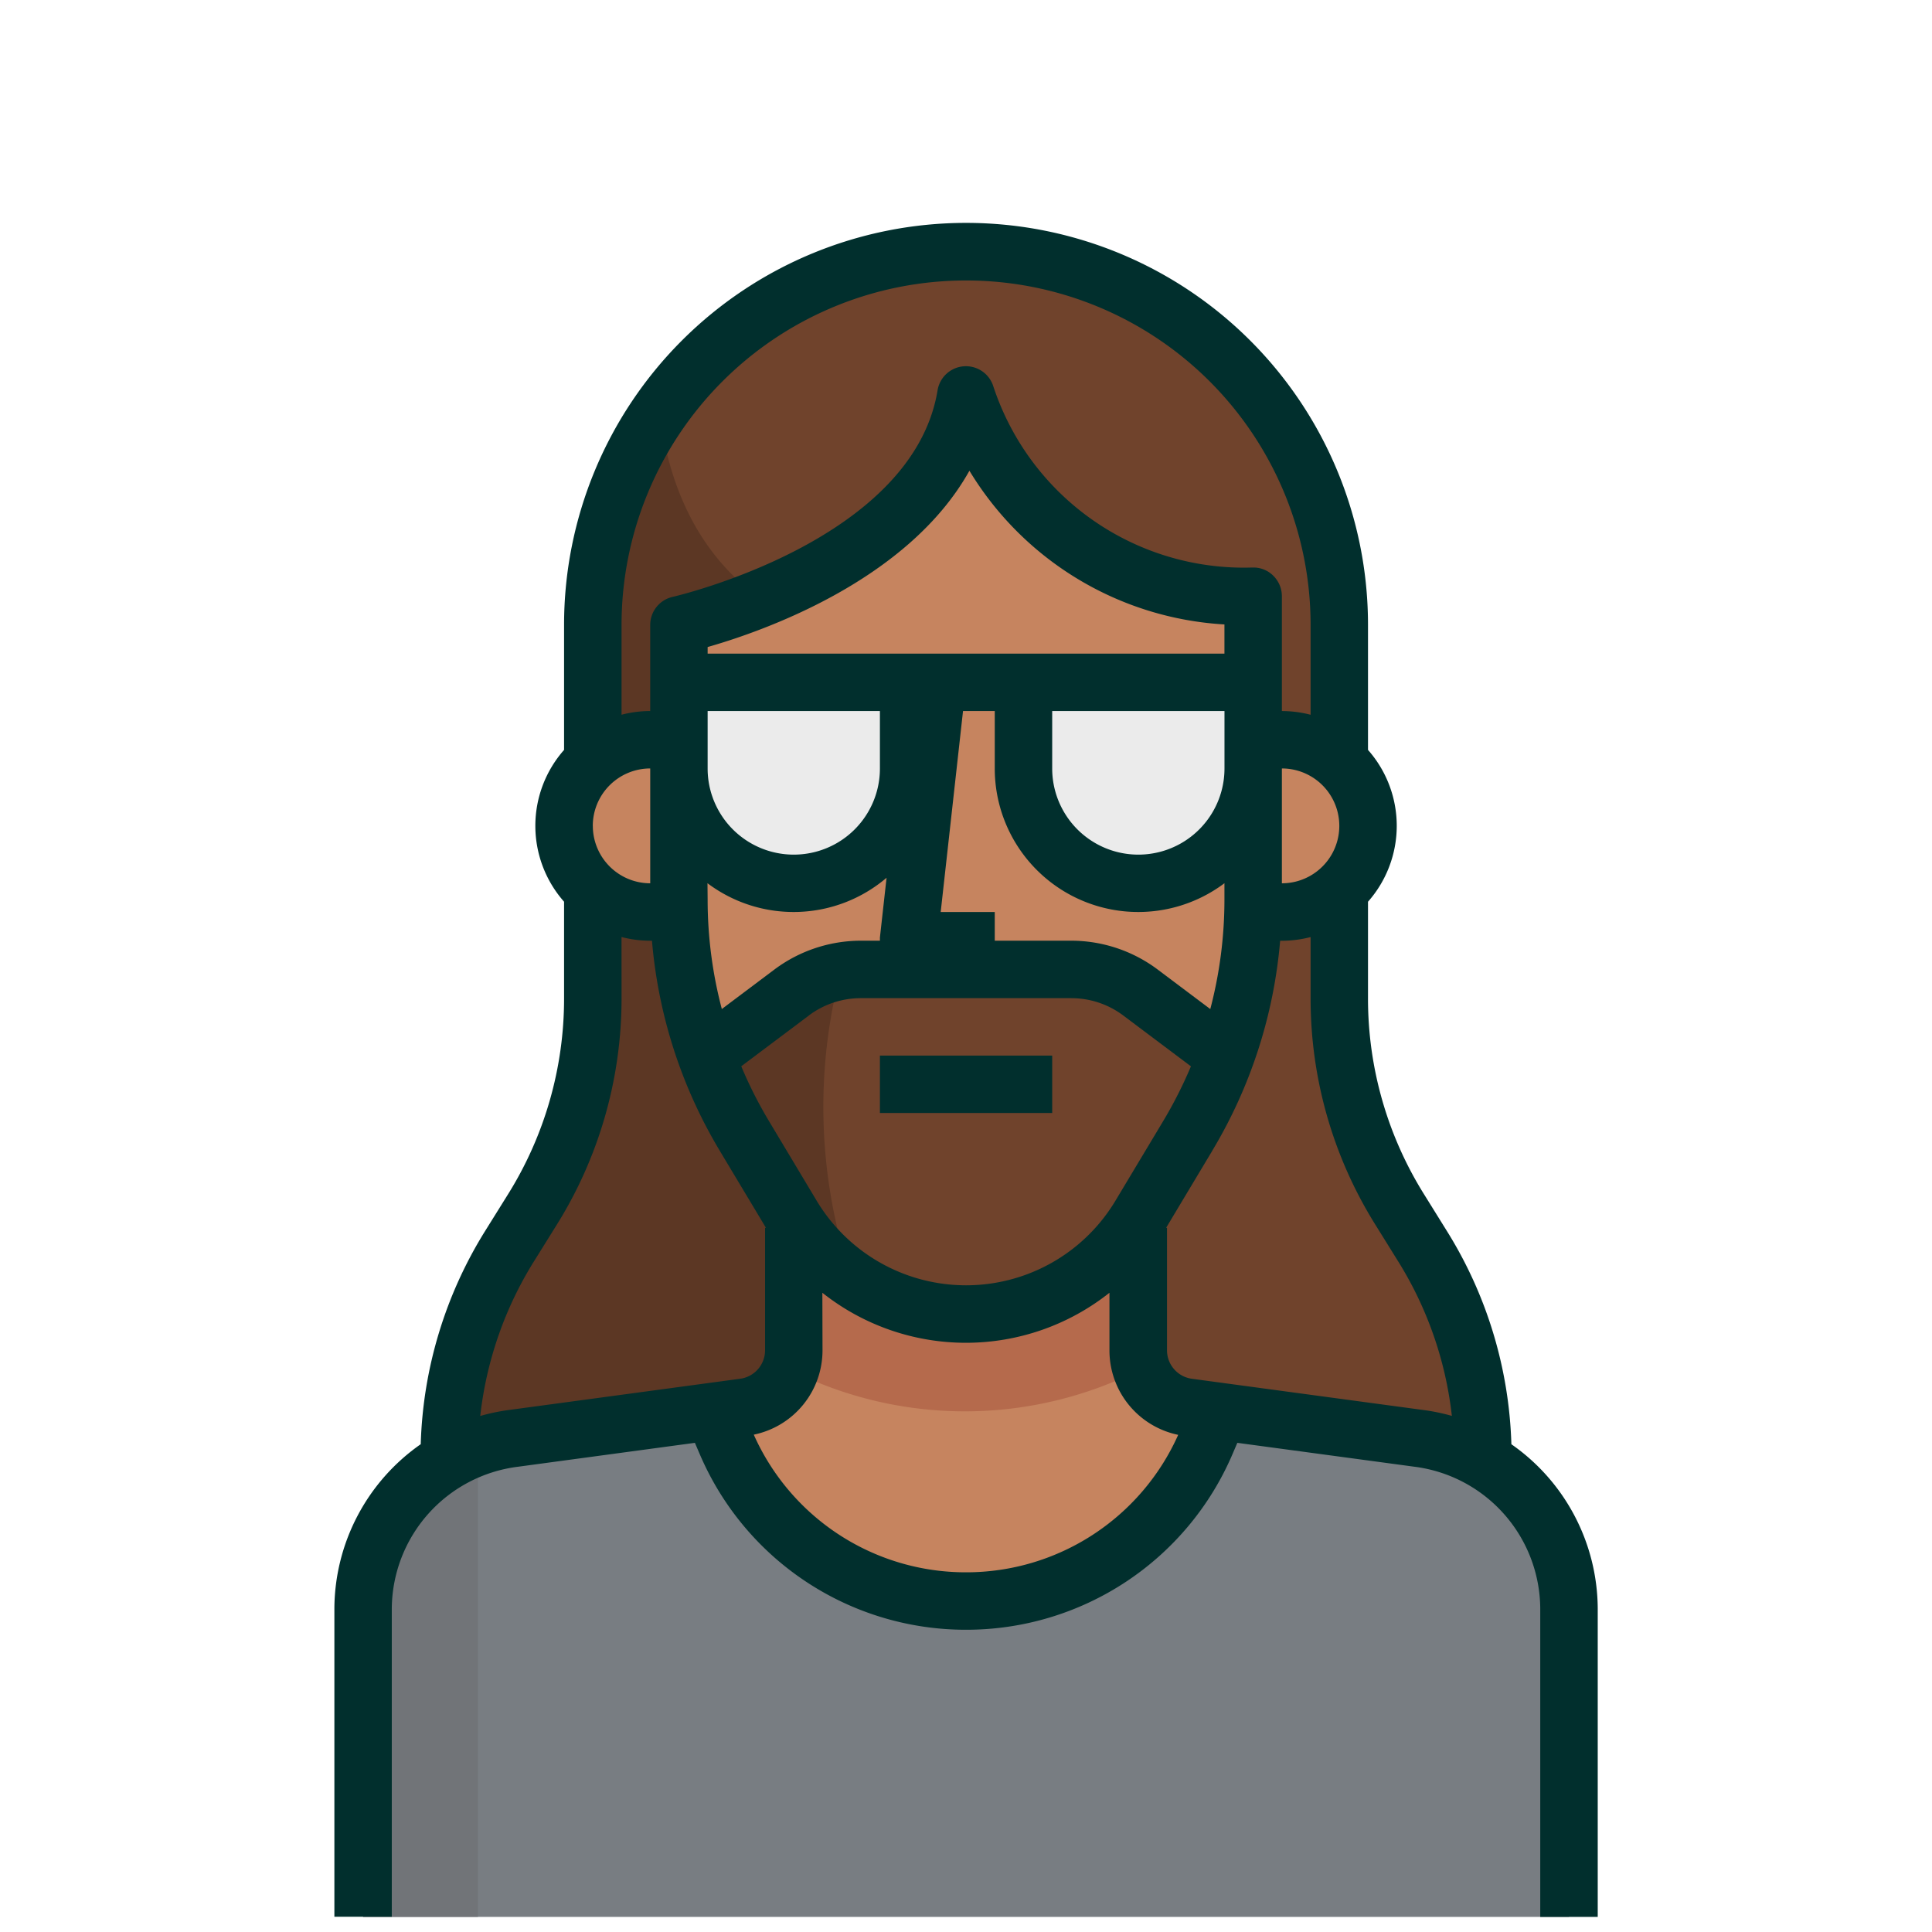 <svg id="h-3_1" xmlns="http://www.w3.org/2000/svg" width="52" height="52" viewBox="0 0 52 52">
  <g id="_016-man-10" data-name="016-man-10" transform="translate(9 6)">
    <path id="Tracé_3923" data-name="Tracé 3923" d="M127.616,41.134a10.731,10.731,0,0,0-1.638-5.711l-.587-.943a10.731,10.731,0,0,1-1.638-5.711V18.724A10.046,10.046,0,0,0,113.707,8.678h0a10.046,10.046,0,0,0-10.046,10.046V28.77a10.731,10.731,0,0,1-1.638,5.711l-.587.943A10.731,10.731,0,0,0,99.8,41.134h0s3.091,5.409,13.91,5.409S127.616,41.134,127.616,41.134Z" transform="translate(-96.706 -7.905)" fill="#70432c"/>
    <path id="Tracé_3924" data-name="Tracé 3924" d="M105.454,57.188a10.044,10.044,0,0,0-1.793,5.726V72.96a10.731,10.731,0,0,1-1.638,5.711l-.587.943A10.731,10.731,0,0,0,99.8,85.324s3.091,5.409,13.91,5.409V63.687C107.718,63.687,105.855,60.38,105.454,57.188Z" transform="translate(-96.706 -52.095)" fill="#5c3724"/>
    <path id="Tracé_3925" data-name="Tracé 3925" d="M102.194,359.813l-5.371-.719-.371.858a7.032,7.032,0,0,1-12.921,0l-.371-.858-5.371.719a4.637,4.637,0,0,0-4.026,4.59v8.307H106.22V364.4A4.637,4.637,0,0,0,102.194,359.813Z" transform="translate(-72.991 -327.117)" fill="#787d82"/>
    <path id="Tracé_3926" data-name="Tracé 3926" d="M186.117,313.773a7.025,7.025,0,0,0,6.46-4.258l.371-.858-.85-.116A1.545,1.545,0,0,1,190.754,307v-3.269h-9.273v3.315a1.545,1.545,0,0,1-1.345,1.546l-.85.116.371.858A7.024,7.024,0,0,0,186.117,313.773Z" transform="translate(-169.117 -276.68)" fill="#c6845f"/>
    <path id="Tracé_3927" data-name="Tracé 3927" d="M212.35,307.524a1.421,1.421,0,0,1-.093-.51V303.73h-9.273v3.315a1.421,1.421,0,0,1-.093.51A10.463,10.463,0,0,0,212.35,307.524Z" transform="translate(-190.62 -276.683)" fill="#b56a4c"/>
    <g id="Groupe_1718" data-name="Groupe 1718" transform="translate(6.182 13.91)">
      <path id="Tracé_3928" data-name="Tracé 3928" d="M343.553,156.2h-.773v4.637h.773a2.318,2.318,0,0,0,0-4.637Z" transform="translate(-324.234 -156.203)" fill="#c6845f"/>
      <path id="Tracé_3929" data-name="Tracé 3929" d="M134.508,158.521a2.318,2.318,0,0,0,2.318,2.318h.773V156.2h-.773A2.318,2.318,0,0,0,134.508,158.521Z" transform="translate(-134.508 -156.203)" fill="#c6845f"/>
    </g>
    <path id="SVGCleanerId_0" d="M233.057,145.7h-2.318a.773.773,0,0,1-.768-.858l.773-6.955,1.535.171-.677,6.1h1.455Z" transform="translate(-215.283 -125.613)" fill="#012f2d"/>
    <path id="Tracé_3930" data-name="Tracé 3930" d="M184.676,57.477v8.168a12.359,12.359,0,0,1-1.762,6.36l-1.283,2.141a5.463,5.463,0,0,1-4.683,2.651h0a5.463,5.463,0,0,1-4.683-2.651l-1.283-2.141a12.359,12.359,0,0,1-1.762-6.36v-7.4s6.955-1.546,7.728-6.182A7.905,7.905,0,0,0,184.676,57.477Z" transform="translate(-159.948 -47.431)" fill="#c6845f"/>
    <g id="Groupe_1719" data-name="Groupe 1719" transform="translate(9.273 12.364)">
      <path id="Tracé_3931" data-name="Tracé 3931" d="M169.22,138.847H175.4v2.318a3.091,3.091,0,0,1-3.091,3.091h0a3.091,3.091,0,0,1-3.091-3.091v-2.318Z" transform="translate(-169.22 -138.847)" fill="#ebebeb"/>
      <path id="Tracé_3932" data-name="Tracé 3932" d="M273.356,138.847h6.182v2.318a3.091,3.091,0,0,1-3.091,3.091h0a3.091,3.091,0,0,1-3.091-3.091v-2.318Z" transform="translate(-264.083 -138.847)" fill="#ebebeb"/>
    </g>
    <path id="Tracé_3933" data-name="Tracé 3933" d="M189.544,226.245a3.093,3.093,0,0,0-1.855-.618h-5.672a3.093,3.093,0,0,0-1.855.618l-2.264,1.7a12.347,12.347,0,0,0,1.02,2.141l1.283,2.141a5.464,5.464,0,0,0,9.366,0l1.283-2.141a12.388,12.388,0,0,0,.958-2.141Z" transform="translate(-167.853 -205.535)" fill="#70432c"/>
    <path id="Tracé_3934" data-name="Tracé 3934" d="M76.854,369.768a4.636,4.636,0,0,0-3.091,4.358v8.307h3.091Z" transform="translate(-72.99 -336.841)" fill="#717478"/>
    <path id="Tracé_3935" data-name="Tracé 3935" d="M181.485,226.235a3.01,3.01,0,0,0-1.321.564l-2.264,1.7a12.349,12.349,0,0,0,1.02,2.141l1.283,2.141a5.419,5.419,0,0,0,1.546,1.638A14.355,14.355,0,0,1,181.485,226.235Z" transform="translate(-167.853 -206.089)" fill="#5c3724"/>
    <path id="Union_13" data-name="Union 13" d="M1349.456,1403.593v-8.307a3.874,3.874,0,0,0-3.387-3.809l-4.766-.643-.131.306a7.79,7.79,0,0,1-7.168,4.725H1334a7.785,7.785,0,0,1-7.166-4.726l-.131-.305-4.758.643a3.876,3.876,0,0,0-3.4,3.813v8.3H1317v-8.307a5.425,5.425,0,0,1,2.324-4.412,11.492,11.492,0,0,1,1.751-5.767l.586-.94a9.945,9.945,0,0,0,1.521-5.3v-2.594a3.086,3.086,0,0,1,0-4.086v-3.366a10.819,10.819,0,1,1,21.638,0v3.366a3.085,3.085,0,0,1,0,4.086v2.594a9.937,9.937,0,0,0,1.521,5.3l.588.946a11.481,11.481,0,0,1,1.75,5.762,5.424,5.424,0,0,1,2.324,4.409v8.312Zm-19.318-15.262a2.317,2.317,0,0,1-1.85,2.283,6.244,6.244,0,0,0,5.71,3.705H1334a6.247,6.247,0,0,0,5.711-3.7,2.32,2.32,0,0,1-1.85-2.291v-1.533a6.217,6.217,0,0,1-7.727,0Zm-5.409-9.466a11.5,11.5,0,0,1-1.757,6.121l-.586.941a9.947,9.947,0,0,0-1.46,4.184,5.409,5.409,0,0,1,.816-.167l6.174-.834a.773.773,0,0,0,.676-.772v-3.291h.024l-1.244-2.075a13.146,13.146,0,0,1-1.824-5.652h-.048a3.086,3.086,0,0,1-.772-.1Zm15.9,4.107-1.243,2.075h.024v3.284a.774.774,0,0,0,.672.779l6.186.835a5.361,5.361,0,0,1,.809.164,9.942,9.942,0,0,0-1.459-4.181l-.588-.946a11.486,11.486,0,0,1-1.755-6.119v-1.642a3.088,3.088,0,0,1-.773.1h-.047A13.126,13.126,0,0,1,1340.628,1382.972Zm-10.854-3.642-1.824,1.369a11.592,11.592,0,0,0,.747,1.477l1.283,2.142a4.689,4.689,0,0,0,8.041,0l1.283-2.14a11.689,11.689,0,0,0,.749-1.478l-1.824-1.37a2.327,2.327,0,0,0-1.391-.464h-5.672A2.325,2.325,0,0,0,1329.774,1379.329Zm3.544-2.783h1.455v.772h2.063a3.884,3.884,0,0,1,2.318.773l1.42,1.067a11.6,11.6,0,0,0,.381-2.944v-.443a3.862,3.862,0,0,1-6.182-3.089v-1.546h-.854Zm-6.273-.333a11.559,11.559,0,0,0,.382,2.944l1.419-1.066a3.89,3.89,0,0,1,2.318-.773h.518c0-.028,0-.057,0-.085l.179-1.609a3.857,3.857,0,0,1-4.82.147Zm15.456-.44a1.545,1.545,0,0,0,0-3.091Zm-18.546-1.545a1.547,1.547,0,0,0,1.545,1.545v-3.091A1.547,1.547,0,0,0,1323.955,1374.228Zm12.364-1.545a2.318,2.318,0,0,0,4.637,0v-1.546h-4.637Zm-9.274,0a2.318,2.318,0,0,0,4.637,0v-1.546h-4.637Zm15.222-5.191a.775.775,0,0,1,.234.554v3.091a3.081,3.081,0,0,1,.773.1v-2.416a9.273,9.273,0,1,0-18.546,0v2.415a3.126,3.126,0,0,1,.772-.1v-2.317a.773.773,0,0,1,.6-.754c.064-.015,6.456-1.491,7.133-5.555a.773.773,0,0,1,1.5-.117,7.1,7.1,0,0,0,6.971,4.881l.049,0A.753.753,0,0,1,1342.267,1367.492Zm-15.222,1.923v.176h13.91v-.785a8.607,8.607,0,0,1-6.864-4.137C1332.446,1367.618,1328.557,1368.984,1327.046,1369.415Zm-8.5,34.178h0Zm13.137-21.638v-1.545h4.637v1.545Z" transform="translate(-1317 -1358)" fill="#012f2d"/>
  </g>
  <rect id="Rectangle_415" data-name="Rectangle 415" width="52" height="52" fill="none"/>
</svg>

